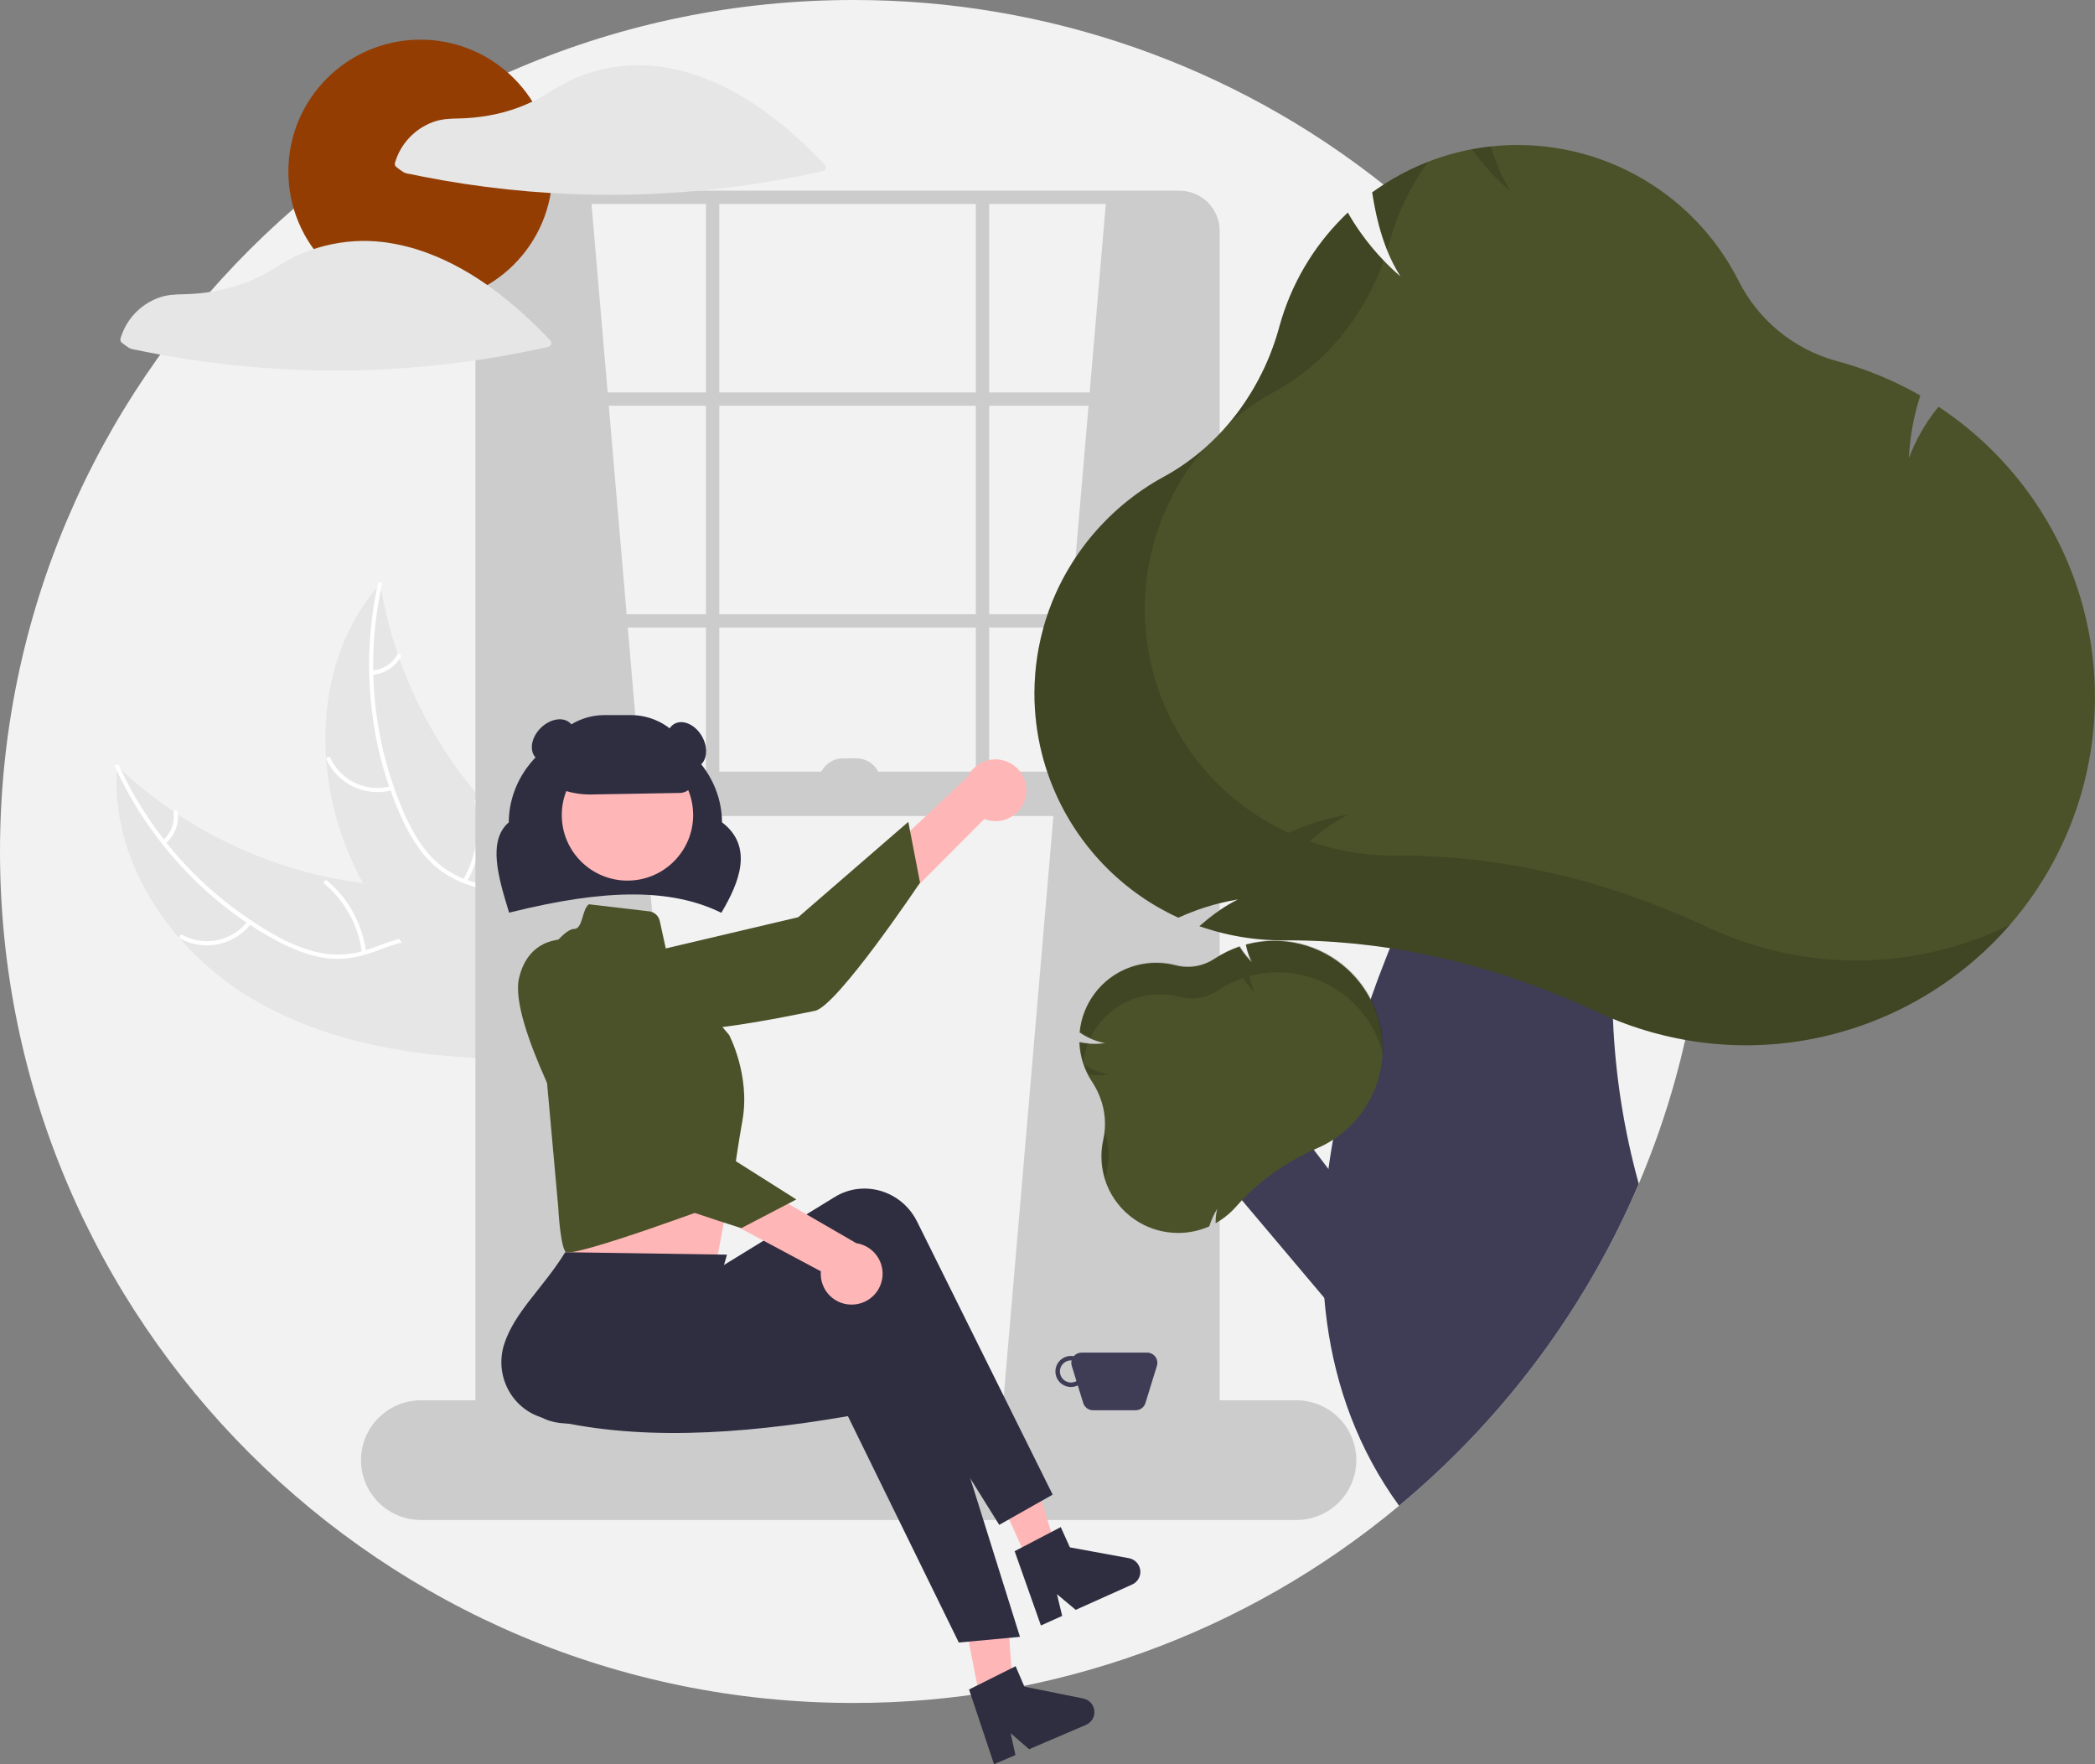 <svg width="247" height="208" viewBox="0 0 247 208" fill="none" xmlns="http://www.w3.org/2000/svg">
<rect x="0" y="0" width="247" height="208" fill="#808080" stroke="none"/>
<g clip-path="url(#clip0_13_86)">
<path d="M201.162 100.388C201.162 103.311 201.039 106.204 200.793 109.068C200.599 111.303 200.334 113.518 199.999 115.713C199.643 118.037 199.206 120.333 198.689 122.602V122.604C198.352 124.097 197.98 125.578 197.576 127.046C196.403 131.315 194.944 135.5 193.21 139.574C192.833 140.46 192.443 141.34 192.042 142.214C190.522 145.524 188.82 148.748 186.944 151.871C181.684 160.641 175.117 168.562 167.47 175.361C166.642 176.095 165.803 176.818 164.953 177.528C146.897 192.582 124.108 200.813 100.581 200.777C45.031 200.777 0 155.832 0 100.388C0 44.944 45.031 -0 100.581 -0C123.298 -0.036 145.352 7.639 163.122 21.764C163.955 22.422 164.777 23.096 165.589 23.784C169.552 27.139 173.25 30.792 176.651 34.712H176.653C192.493 52.936 201.198 76.262 201.162 100.388Z" fill="#F2F2F2"/>
<path d="M29.691 117.729C20.11 112.037 12.878 101.4 13.817 90.311C22.577 98.679 34.02 103.685 46.121 104.443C50.79 104.718 56.011 104.539 59.447 107.705C61.585 109.674 62.58 112.64 62.744 115.539C62.907 118.439 62.325 121.323 61.746 124.169L61.945 124.867C50.795 124.908 39.273 123.421 29.691 117.729Z" fill="#E6E6E6"/>
<path d="M14.051 90.299C17.89 98.676 24.276 105.632 32.301 110.181C34.027 111.144 35.861 111.972 37.81 112.356C39.713 112.716 41.678 112.561 43.5 111.906C45.212 111.33 46.896 110.543 48.718 110.393C50.638 110.234 52.416 110.973 53.813 112.268C55.522 113.853 56.559 115.956 57.501 118.048C58.547 120.371 59.597 122.8 61.602 124.47C61.845 124.673 61.517 125.037 61.274 124.835C57.784 121.929 57.215 117.062 54.425 113.64C53.124 112.043 51.332 110.827 49.204 110.86C47.343 110.888 45.605 111.698 43.878 112.296C42.063 112.924 40.246 113.219 38.33 112.943C36.371 112.66 34.501 111.902 32.758 110.986C28.822 108.881 25.243 106.17 22.15 102.955C18.601 99.304 15.703 95.075 13.582 90.449C13.451 90.162 13.92 90.015 14.051 90.299H14.051Z" fill="white"/>
<path d="M29.631 108.868C28.683 110.108 27.325 110.972 25.799 111.305C24.272 111.638 22.677 111.419 21.297 110.687C21.018 110.537 21.238 110.098 21.517 110.248C22.8 110.932 24.286 111.136 25.707 110.823C27.128 110.51 28.39 109.7 29.265 108.54C29.456 108.288 29.82 108.617 29.631 108.868L29.631 108.868Z" fill="white"/>
<path d="M42.671 112.313C42.272 109.149 40.694 106.252 38.25 104.199C38.008 103.996 38.336 103.631 38.578 103.834C41.117 105.976 42.754 108.994 43.162 112.286C43.2 112.6 42.709 112.625 42.671 112.313V112.313Z" fill="white"/>
<path d="M19.21 99.074C19.677 98.67 20.036 98.157 20.255 97.581C20.474 97.004 20.546 96.383 20.465 95.772C20.422 95.458 20.913 95.434 20.955 95.746C21.042 96.421 20.962 97.108 20.721 97.745C20.48 98.382 20.087 98.951 19.576 99.402C19.531 99.448 19.47 99.476 19.406 99.48C19.341 99.483 19.278 99.462 19.229 99.42C19.18 99.377 19.151 99.316 19.148 99.251C19.145 99.186 19.167 99.122 19.21 99.074V99.074Z" fill="white"/>
<path d="M44.832 68.828C44.864 69.022 44.896 69.217 44.932 69.414C45.378 72.031 46.036 74.608 46.901 77.118C46.964 77.314 47.032 77.51 47.101 77.703C49.248 83.73 52.497 89.306 56.684 94.149C58.351 96.075 60.163 97.871 62.104 99.522C64.784 101.802 67.872 104.062 69.59 107.006C69.773 107.311 69.937 107.627 70.08 107.952L62.782 124.57C62.746 124.599 62.714 124.631 62.679 124.66L62.418 125.337C62.312 125.259 62.203 125.175 62.097 125.097C62.036 125.052 61.975 125.003 61.914 124.958C61.873 124.927 61.833 124.896 61.794 124.87C61.781 124.859 61.767 124.849 61.757 124.84C61.719 124.814 61.686 124.786 61.651 124.762C61.045 124.298 60.44 123.828 59.838 123.354C59.834 123.352 59.834 123.352 59.832 123.347C55.252 119.72 50.936 115.68 47.371 111.115C47.264 110.978 47.153 110.839 47.049 110.694C45.453 108.627 44.03 106.433 42.792 104.135C42.119 102.874 41.51 101.581 40.967 100.259C39.572 96.84 38.724 93.223 38.456 89.541C37.92 82.202 39.743 74.773 44.467 69.246C44.587 69.105 44.707 68.967 44.832 68.828Z" fill="#E6E6E6"/>
<path d="M45.026 68.957C43.039 77.953 43.941 87.344 47.606 95.799C48.402 97.605 49.367 99.368 50.692 100.846C51.994 102.277 53.657 103.334 55.506 103.906C57.22 104.475 59.04 104.858 60.585 105.833C62.215 106.86 63.188 108.519 63.522 110.392C63.931 112.685 63.49 114.987 62.98 117.223C62.414 119.706 61.787 122.277 62.381 124.816C62.453 125.123 61.971 125.217 61.899 124.909C60.866 120.492 63.346 116.264 63.184 111.855C63.108 109.798 62.411 107.751 60.692 106.498C59.189 105.402 57.313 105.005 55.573 104.444C53.745 103.855 52.116 102.999 50.753 101.627C49.359 100.224 48.323 98.495 47.484 96.716C45.612 92.67 44.389 88.355 43.86 83.929C43.228 78.882 43.465 73.763 44.562 68.796C44.63 68.488 45.094 68.652 45.026 68.957Z" fill="white"/>
<path d="M46.265 93.146C44.761 93.567 43.155 93.44 41.735 92.789C40.316 92.138 39.174 91.004 38.514 89.59C38.382 89.303 38.822 89.084 38.954 89.371C39.566 90.689 40.63 91.745 41.953 92.349C43.276 92.953 44.773 93.065 46.171 92.664C46.475 92.578 46.568 93.06 46.265 93.146H46.265Z" fill="white"/>
<path d="M54.599 103.732C56.189 100.967 56.676 97.705 55.964 94.597C55.893 94.289 56.375 94.196 56.446 94.503C57.182 97.739 56.668 101.132 55.007 104.006C54.849 104.28 54.442 104.005 54.599 103.732Z" fill="white"/>
<path d="M43.853 79.064C44.469 79.022 45.066 78.828 45.588 78.499C46.111 78.171 46.543 77.718 46.847 77.181C47.002 76.905 47.408 77.181 47.255 77.455C46.916 78.046 46.438 78.546 45.861 78.911C45.285 79.275 44.628 79.493 43.947 79.545C43.884 79.556 43.818 79.541 43.765 79.505C43.711 79.469 43.673 79.414 43.659 79.352C43.647 79.288 43.661 79.222 43.697 79.168C43.733 79.114 43.789 79.077 43.853 79.064V79.064Z" fill="white"/>
<path d="M69.673 23.267L81.984 167.103L57.362 168.951V25.097C60.296 23.16 64.508 22.856 69.673 23.267Z" fill="#CCCCCC"/>
<path d="M130.441 23.267L118.13 167.103L142.752 168.951V25.097C139.818 23.16 135.606 22.856 130.441 23.267Z" fill="#CCCCCC"/>
<path d="M139.065 174.895H60.787C59.532 174.894 58.329 174.396 57.441 173.51C56.554 172.624 56.054 171.423 56.053 170.17V27.208C56.054 25.955 56.554 24.754 57.441 23.868C58.329 22.983 59.532 22.484 60.787 22.483H139.065C140.32 22.484 141.524 22.983 142.411 23.868C143.299 24.754 143.798 25.955 143.799 27.208V170.17C143.798 171.423 143.299 172.624 142.411 173.51C141.524 174.396 140.32 174.894 139.065 174.895ZM60.787 24.051C59.949 24.052 59.145 24.385 58.552 24.977C57.959 25.569 57.626 26.371 57.625 27.208V170.17C57.626 171.007 57.959 171.809 58.552 172.401C59.145 172.993 59.949 173.326 60.787 173.327H139.065C139.904 173.326 140.708 172.993 141.3 172.401C141.893 171.809 142.227 171.007 142.228 170.17V27.208C142.227 26.371 141.893 25.569 141.3 24.977C140.708 24.385 139.904 24.052 139.065 24.051L60.787 24.051Z" fill="#CCCCCC"/>
<path d="M143.014 46.273H56.839V47.841H143.014V46.273Z" fill="#CCCCCC"/>
<path d="M143.014 72.416H56.839V73.984H143.014V72.416Z" fill="#CCCCCC"/>
<path d="M84.803 23.267H83.232V94.637H84.803V23.267Z" fill="#CCCCCC"/>
<path d="M116.621 23.267H115.049V94.637H116.621V23.267Z" fill="#CCCCCC"/>
<path d="M152.836 179.209H49.636C47.76 179.209 45.961 178.465 44.635 177.142C43.309 175.818 42.563 174.023 42.563 172.15C42.563 170.278 43.309 168.483 44.635 167.159C45.961 165.836 47.76 165.092 49.636 165.092H152.836C154.712 165.092 156.51 165.836 157.837 167.159C159.163 168.483 159.908 170.278 159.908 172.15C159.908 174.023 159.163 175.818 157.837 177.142C156.51 178.465 154.712 179.209 152.836 179.209Z" fill="#CCCCCC"/>
<path d="M143.014 90.977H57.362V96.206H143.014V90.977Z" fill="#CCCCCC"/>
<path d="M85.047 107.617L84.939 107.565C79.1 104.75 71.454 104.752 60.146 107.574L60.025 107.604L59.989 107.485C58.793 103.57 57.438 99.137 59.983 96.955C60.019 90.554 65.645 85.356 72.555 85.356C79.463 85.356 85.088 90.551 85.126 96.951C88.913 99.841 87.108 104.111 85.108 107.513L85.047 107.617Z" fill="#2F2E41"/>
<path d="M120.934 93.91C120.83 94.429 120.612 94.918 120.298 95.344C119.983 95.77 119.579 96.122 119.113 96.375C118.647 96.628 118.132 96.776 117.603 96.808C117.073 96.841 116.544 96.757 116.05 96.563L95.416 117.259L93.575 110.833L114.069 91.614C114.45 90.808 115.114 90.171 115.935 89.821C116.756 89.472 117.677 89.435 118.524 89.718C119.37 90.001 120.083 90.585 120.527 91.357C120.971 92.13 121.116 93.038 120.934 93.91L120.934 93.91Z" fill="#FFB6B6"/>
<path d="M69.937 113.834C69.937 113.834 68.065 118.069 72.684 120.68C77.304 123.291 93.448 119.683 96.068 119.18C98.688 118.676 108.472 104.062 108.472 104.062L107.088 96.895L94.112 108.138L69.937 113.834Z" fill="#4B5229"/>
<path d="M66.53 137.25L66.792 142.217C66.792 142.217 66.019 146.617 66.655 147.566C67.286 148.511 84.505 148.63 84.505 148.63C84.505 148.63 85.643 142.509 86.623 137.15L66.53 137.25Z" fill="#FFB6B6"/>
<path d="M116.039 202.926L119.639 202.2L118.608 187.687L113.295 188.759L116.039 202.926Z" fill="#FFB6B6"/>
<path d="M121.195 184.04L124.542 182.538L120.2 168.652L115.261 170.869L121.195 184.04Z" fill="#FFB6B6"/>
<path d="M124.11 176.216L117.809 179.777L102.268 154.852C91.358 162.188 80.69 165.701 69.935 167.575C66.299 168.222 62.592 167.894 61.894 164.2C61.861 164.028 61.835 163.854 61.816 163.68C61.386 159.645 66.415 154.473 67.054 149.537L80.816 148.712L82.513 150.884L98.428 141.118C101.629 139.154 105.838 140.216 107.831 143.491C107.936 143.664 108.033 143.841 108.123 144.022L124.11 176.216Z" fill="#2F2E41"/>
<path d="M120.253 192.983L113.043 193.652L99.969 166.965C87.005 169.19 74.774 169.903 64.195 167.211C60.613 166.312 58.424 162.621 59.305 158.966C59.346 158.795 59.394 158.626 59.448 158.459C60.714 154.604 64.028 151.876 66.639 147.635L85.712 147.924L83.582 155.261L102.11 152.868C105.836 152.386 109.239 155.078 109.71 158.88C109.735 159.081 109.752 159.282 109.759 159.485L120.253 192.983Z" fill="#2F2E41"/>
<path d="M73.977 103.823C78.255 103.823 81.722 100.362 81.722 96.093C81.722 91.824 78.255 88.363 73.977 88.363C69.7 88.363 66.233 91.824 66.233 96.093C66.233 100.362 69.7 103.823 73.977 103.823Z" fill="#FFB6B6"/>
<path d="M69.437 106.613L76.538 107.447C76.838 107.482 77.119 107.61 77.342 107.812C77.566 108.014 77.72 108.281 77.785 108.575L78.914 113.733L85.954 122.007C85.954 122.007 88.482 126.738 87.534 132.099C86.586 137.461 86.169 141.445 86.169 141.445C86.169 141.445 67.285 148.512 66.653 147.565C66.021 146.619 65.816 142.322 65.816 142.322L63.288 114.252C63.288 114.252 66.132 109.522 67.712 109.522C68.732 109.487 68.601 107.197 69.437 106.613Z" fill="#4B5229"/>
<path d="M86.361 143.171C87.357 143.171 88.164 142.204 88.164 141.011C88.164 139.818 87.357 138.851 86.361 138.851C85.365 138.851 84.558 139.818 84.558 141.011C84.558 142.204 85.365 143.171 86.361 143.171Z" fill="#4B5229"/>
<path d="M114.252 199.189L119.741 196.444L120.775 198.853L127.715 200.253C128.058 200.322 128.37 200.499 128.605 200.757C128.84 201.016 128.986 201.342 129.022 201.689C129.058 202.037 128.981 202.386 128.804 202.687C128.627 202.988 128.358 203.224 128.036 203.362L121.331 206.231L119.152 204.343L119.724 206.918L117.195 208L114.252 199.189Z" fill="#2F2E41"/>
<path d="M119.625 182.884L125.064 180.043L126.14 182.433L133.104 183.711C133.448 183.774 133.763 183.946 134.002 184.2C134.242 184.454 134.394 184.778 134.436 185.125C134.478 185.471 134.408 185.822 134.236 186.126C134.064 186.43 133.799 186.671 133.48 186.814L126.826 189.8L124.614 187.951L125.231 190.516L122.723 191.642L119.625 182.884Z" fill="#2F2E41"/>
<path d="M69.552 93.668C67.506 93.672 65.509 93.043 63.836 91.868L63.78 91.829V91.761C63.782 89.786 64.569 87.892 65.969 86.495C67.368 85.099 69.266 84.313 71.245 84.311H74.388C76.367 84.313 78.264 85.099 79.664 86.495C81.064 87.892 81.851 89.786 81.853 91.761C81.851 92.213 81.672 92.647 81.355 92.969C81.037 93.292 80.606 93.478 80.153 93.488L69.729 93.667C69.67 93.668 69.611 93.668 69.552 93.668Z" fill="#2F2E41"/>
<path d="M82.377 90.33C83.379 89.753 83.547 88.17 82.751 86.794C81.955 85.419 80.498 84.772 79.496 85.35C78.493 85.927 78.326 87.51 79.121 88.886C79.917 90.261 81.375 90.908 82.377 90.33Z" fill="#2F2E41"/>
<path d="M66.702 88.796C67.827 87.673 68.076 86.1 67.258 85.284C66.439 84.467 64.864 84.715 63.739 85.838C62.614 86.961 62.365 88.534 63.183 89.35C64.001 90.167 65.577 89.919 66.702 88.796Z" fill="#2F2E41"/>
<path d="M135.244 159.471H127.514C127.34 159.471 127.167 159.508 127.009 159.581C126.851 159.655 126.71 159.761 126.598 159.894C126.313 159.842 126.019 159.858 125.741 159.941C125.464 160.023 125.209 160.171 125 160.371C124.79 160.571 124.631 160.817 124.536 161.09C124.44 161.364 124.411 161.655 124.45 161.942C124.489 162.229 124.596 162.502 124.762 162.739C124.928 162.977 125.148 163.172 125.403 163.308C125.659 163.444 125.944 163.518 126.233 163.523C126.523 163.528 126.81 163.465 127.071 163.338L127.712 165.417C127.788 165.664 127.941 165.879 128.149 166.033C128.356 166.186 128.608 166.268 128.866 166.268H133.892C134.151 166.268 134.402 166.186 134.61 166.033C134.818 165.879 134.971 165.664 135.047 165.417L136.399 161.031C136.454 160.851 136.467 160.66 136.435 160.474C136.403 160.288 136.328 160.112 136.216 159.961C136.104 159.809 135.957 159.686 135.788 159.601C135.62 159.516 135.433 159.471 135.244 159.471ZM126.272 163.001C125.924 163.001 125.591 162.863 125.346 162.618C125.1 162.373 124.962 162.04 124.962 161.693C124.962 161.347 125.1 161.014 125.346 160.769C125.591 160.524 125.924 160.386 126.272 160.386C126.295 160.386 126.318 160.392 126.341 160.393C126.289 160.604 126.296 160.824 126.36 161.031L126.913 162.826C126.718 162.939 126.497 162.999 126.272 163.001Z" fill="#3F3D56"/>
<path d="M100.726 153.796C100.198 153.845 99.666 153.778 99.167 153.599C98.668 153.42 98.214 153.134 97.838 152.762C97.462 152.389 97.172 151.939 96.989 151.442C96.805 150.945 96.734 150.415 96.778 149.888L70.994 136.097L76.634 132.493L100.96 146.573C101.843 146.706 102.645 147.158 103.216 147.843C103.787 148.528 104.086 149.398 104.057 150.288C104.029 151.179 103.674 152.028 103.059 152.674C102.445 153.321 101.615 153.72 100.726 153.796Z" fill="#FFB6B6"/>
<path d="M66.971 110.753C66.971 110.753 62.37 110.178 61.189 115.344C60.008 120.51 68.103 134.911 69.338 137.271C70.573 139.631 87.406 144.793 87.406 144.793L93.888 141.414L79.375 132.233L66.971 110.753Z" fill="#4B5229"/>
<path d="M99.402 89.409H100.974C101.738 89.409 102.471 89.711 103.011 90.251C103.551 90.79 103.855 91.522 103.855 92.284H96.521C96.521 91.522 96.825 90.79 97.365 90.251C97.905 89.711 98.638 89.409 99.402 89.409Z" fill="#CCCCCC"/>
<path d="M49.568 35.754C58.167 35.754 65.138 28.797 65.138 20.215C65.138 11.632 58.167 4.675 49.568 4.675C40.969 4.675 33.998 11.632 33.998 20.215C33.998 28.797 40.969 35.754 49.568 35.754Z" fill="#933D03"/>
<path d="M97.238 19.405C93.118 15.091 88.332 11.155 82.667 9.075C81.089 8.493 79.453 8.083 77.787 7.851C77.773 7.849 77.761 7.852 77.747 7.851C77.72 7.844 77.693 7.838 77.665 7.835C75.335 7.538 72.97 7.681 70.692 8.255C69.578 8.534 68.492 8.912 67.445 9.384C66.395 9.895 65.378 10.471 64.399 11.107C62.326 12.345 60.045 13.195 57.666 13.614C56.472 13.828 55.263 13.947 54.05 13.968C52.998 13.989 52.006 14.025 51.009 14.405C49.944 14.805 48.987 15.447 48.215 16.282C47.443 17.116 46.877 18.119 46.562 19.21C46.538 19.308 46.545 19.41 46.583 19.503C46.621 19.595 46.687 19.674 46.773 19.726C47.042 19.919 47.305 20.138 47.589 20.31C47.841 20.425 48.11 20.498 48.386 20.527C48.836 20.622 49.287 20.714 49.739 20.803C51.403 21.132 53.074 21.423 54.752 21.677C58.147 22.19 61.56 22.551 64.992 22.761C71.866 23.177 78.764 22.97 85.602 22.143C89.444 21.678 93.261 21.019 97.036 20.169C97.113 20.146 97.182 20.105 97.238 20.048C97.293 19.991 97.333 19.921 97.353 19.844C97.374 19.767 97.374 19.686 97.354 19.609C97.334 19.532 97.294 19.462 97.238 19.405Z" fill="#E6E6E6"/>
<path d="M50.307 29.795C48.729 29.213 47.093 28.803 45.426 28.571C45.413 28.569 45.4 28.572 45.387 28.57C45.36 28.564 45.332 28.558 45.305 28.554C42.974 28.258 40.609 28.401 38.332 28.975C37.218 29.253 36.131 29.631 35.085 30.103C34.035 30.615 33.017 31.19 32.038 31.827C29.966 33.065 27.684 33.914 25.306 34.333C24.112 34.548 22.903 34.666 21.69 34.688C20.638 34.709 19.645 34.745 18.648 35.125C17.583 35.524 16.627 36.167 15.854 37.001C15.082 37.836 14.517 38.839 14.202 39.93C14.178 40.027 14.185 40.13 14.223 40.222C14.261 40.315 14.327 40.393 14.412 40.446C14.682 40.639 14.945 40.858 15.228 41.029C15.48 41.145 15.75 41.218 16.025 41.246C16.476 41.341 16.927 41.433 17.379 41.523C19.043 41.852 20.713 42.143 22.391 42.397C25.786 42.91 29.2 43.271 32.631 43.481C39.506 43.896 46.404 43.689 53.241 42.862C57.084 42.398 60.9 41.739 64.676 40.888C64.752 40.866 64.822 40.824 64.877 40.767C64.933 40.711 64.973 40.64 64.993 40.563C65.013 40.486 65.013 40.406 64.993 40.329C64.973 40.252 64.933 40.181 64.878 40.124C60.758 35.81 55.972 31.875 50.307 29.795Z" fill="#E6E6E6"/>
<path d="M162.586 145.641L150.613 129.942L141.165 135.274L161.185 159.002L162.586 145.641Z" fill="#3F3D56"/>
<path d="M190.166 120.121C190.432 126.7 191.453 133.227 193.21 139.574C192.833 140.46 192.443 141.34 192.042 142.214C190.522 145.525 188.82 148.748 186.945 151.872C181.684 160.642 175.117 168.562 167.47 175.361C166.642 176.095 165.803 176.818 164.953 177.528C160.105 170.856 157.488 163.495 156.453 155.918C156.322 154.956 156.215 153.984 156.134 153.017V153.011C155.935 150.661 155.871 148.3 155.943 145.942C155.945 145.754 155.95 145.563 155.958 145.372C156.05 142.852 156.278 140.327 156.621 137.825V137.822C156.66 137.535 156.699 137.247 156.744 136.96C156.87 136.097 157.011 135.234 157.166 134.377C158.065 129.431 159.32 124.557 160.922 119.792V119.789C160.966 119.65 161.011 119.515 161.061 119.379C161.234 118.861 161.409 118.349 161.59 117.836C161.601 117.796 161.615 117.757 161.632 117.719C161.865 117.049 162.103 116.385 162.347 115.726C162.412 115.543 162.48 115.36 162.551 115.177C162.826 114.443 163.106 113.713 163.392 112.995C163.481 112.764 163.573 112.534 163.664 112.307C163.735 112.132 163.803 111.957 163.876 111.784V111.781C164.293 110.754 164.715 109.747 165.142 108.759C166.339 105.983 167.57 103.371 168.769 100.964L168.772 100.961C173.751 90.993 178.277 84.52 178.277 84.52L195.274 90.01C193.247 93.599 191.678 98.893 190.818 105.139C190.157 110.103 189.938 115.116 190.166 120.118L190.166 120.121Z" fill="#3F3D56"/>
<path d="M161.917 118.524C161.818 118.291 161.705 118.064 161.59 117.836C160.992 116.682 160.223 115.624 159.308 114.699C159.172 114.56 159.031 114.422 158.884 114.291C157.306 112.841 155.388 111.811 153.306 111.296C151.223 110.782 149.045 110.799 146.971 111.348L146.961 111.353L146.882 111.374L146.901 111.463C146.979 111.877 147.093 112.283 147.241 112.678C147.281 112.785 147.325 112.887 147.37 112.989C147.388 113.036 147.411 113.078 147.432 113.125C147.432 113.125 147.43 113.128 147.435 113.128C147.435 113.13 147.438 113.133 147.438 113.136C147.487 113.232 147.535 113.332 147.587 113.426C147.48 113.324 147.377 113.219 147.278 113.112C147.181 113.013 147.092 112.908 147.003 112.804C146.698 112.448 146.422 112.069 146.178 111.669L146.136 111.598L146.063 111.627C145.074 111.969 144.131 112.43 143.255 113L143.16 113.062C142.491 113.501 141.737 113.794 140.947 113.923C140.157 114.052 139.348 114.013 138.574 113.81C137.353 113.496 136.081 113.439 134.836 113.642C133.592 113.845 132.404 114.304 131.347 114.989C130.647 115.445 130.014 115.996 129.467 116.626C129.42 116.681 129.372 116.738 129.325 116.793C129.226 116.913 129.131 117.036 129.04 117.162C128.055 118.475 127.451 120.033 127.293 121.666L127.287 121.726L127.337 121.76C128.223 122.367 129.226 122.783 130.281 122.984C129.618 123.076 128.947 123.093 128.28 123.033H128.277C127.975 123.008 127.674 122.967 127.376 122.908L127.321 122.897H127.319L127.251 122.884L127.261 123.01C127.339 124.607 127.843 126.155 128.72 127.493L128.746 127.53C128.756 127.543 128.765 127.557 128.773 127.572C129.144 128.139 129.453 128.745 129.695 129.378C130.307 130.952 130.442 132.672 130.082 134.322C129.675 136.087 129.811 137.933 130.47 139.62C131.13 141.307 132.284 142.757 133.781 143.78C135.096 144.683 136.628 145.22 138.22 145.336C138.438 145.354 138.658 145.365 138.878 145.365C140.137 145.368 141.384 145.109 142.537 144.604L142.579 144.588L142.589 144.541C142.811 143.827 143.123 143.143 143.517 142.507C143.388 143.009 143.323 143.524 143.323 144.042V144.214L143.472 144.128C143.6 144.052 143.731 143.971 143.849 143.895C144.557 143.434 145.198 142.878 145.753 142.243C145.971 141.992 146.191 141.749 146.421 141.506L146.424 141.503C146.872 141.027 147.346 140.562 147.838 140.118C148.886 139.179 150.007 138.325 151.191 137.564C152.374 136.805 153.611 136.134 154.892 135.556H154.895C155.039 135.488 155.186 135.422 155.33 135.36C155.967 135.083 156.582 134.754 157.166 134.377C157.187 134.364 157.205 134.353 157.223 134.34C159.755 132.685 161.617 130.188 162.476 127.291C163.336 124.395 163.138 121.288 161.917 118.524L161.917 118.524Z" fill="#4B5229"/>
<path opacity="0.15" d="M130.514 138.034C130.442 138.352 130.388 138.673 130.351 138.997C129.864 137.459 129.793 135.819 130.147 134.245C130.201 134.004 130.242 133.76 130.274 133.515C130.758 134.973 130.841 136.533 130.514 138.034Z" fill="black"/>
<path opacity="0.15" d="M130.712 126.694C129.936 126.801 129.149 126.805 128.372 126.705C128.169 126.322 127.993 125.925 127.847 125.516C128.712 126.099 129.687 126.5 130.712 126.694Z" fill="black"/>
<path opacity="0.15" d="M128.31 122.949C128.024 123.68 127.833 124.445 127.744 125.225C127.505 124.482 127.364 123.712 127.324 122.933L127.318 122.807L127.441 122.831C127.729 122.885 128.019 122.924 128.31 122.949Z" fill="black"/>
<path opacity="0.15" d="M131.415 114.912C132.47 114.225 133.658 113.765 134.901 113.562C136.145 113.359 137.417 113.416 138.637 113.731C139.412 113.935 140.221 113.975 141.011 113.846C141.802 113.717 142.557 113.424 143.226 112.985L143.321 112.922C144.196 112.351 145.139 111.889 146.127 111.547L146.203 111.521L146.244 111.589C146.635 112.233 147.108 112.824 147.652 113.347C147.321 112.732 147.09 112.07 146.966 111.383L146.948 111.293L147.038 111.269C148.982 110.756 151.021 110.708 152.988 111.13C154.955 111.553 156.793 112.434 158.354 113.7C159.915 114.967 161.154 116.584 161.969 118.42C162.784 120.255 163.153 122.257 163.046 124.262C162.633 122.628 161.9 121.091 160.888 119.741C159.876 118.392 158.606 117.256 157.151 116.4C155.696 115.544 154.086 114.984 152.413 114.754C150.74 114.524 149.038 114.627 147.405 115.058L147.315 115.082L147.333 115.172C147.457 115.859 147.688 116.521 148.019 117.136C147.475 116.613 147.002 116.022 146.611 115.377L146.57 115.309L146.494 115.335C145.506 115.678 144.564 116.14 143.688 116.711L143.593 116.773C142.924 117.213 142.169 117.506 141.378 117.635C140.588 117.763 139.779 117.724 139.004 117.52C136.977 116.995 134.829 117.188 132.928 118.066C131.027 118.945 129.49 120.454 128.58 122.337C128.174 122.143 127.781 121.923 127.403 121.681L127.351 121.648L127.357 121.588C127.488 120.242 127.92 118.943 128.623 117.788C129.325 116.632 130.279 115.649 131.415 114.912Z" fill="black"/>
<path d="M228.79 48.113L228.542 47.949L228.361 48.184C226.962 49.941 225.849 51.908 225.063 54.011C225.172 51.588 225.596 49.19 226.326 46.877L226.404 46.634L226.179 46.505C223.248 44.849 220.126 43.557 216.881 42.657L216.527 42.563C214.04 41.882 211.724 40.685 209.732 39.051C207.739 37.417 206.114 35.382 204.963 33.078C202.287 27.793 198.059 23.447 192.844 20.621C187.629 17.796 181.675 16.625 175.776 17.265H175.773C175.71 17.27 175.645 17.278 175.582 17.286C175.475 17.296 175.37 17.309 175.265 17.322C175.05 17.351 174.841 17.38 174.631 17.411C174.453 17.437 174.272 17.466 174.094 17.497C174 17.511 173.908 17.526 173.817 17.544C173.725 17.56 173.631 17.576 173.539 17.594H173.536C171.778 17.926 170.054 18.421 168.387 19.071H168.384V19.074L167.963 19.238C167.528 19.416 167.096 19.605 166.669 19.803C166.572 19.848 166.477 19.895 166.38 19.939C166.354 19.952 166.325 19.965 166.299 19.981C166.024 20.112 165.752 20.248 165.482 20.391C165.443 20.41 165.403 20.431 165.364 20.451L165.113 20.585C164.56 20.883 164.017 21.199 163.484 21.534C163.439 21.56 163.397 21.586 163.353 21.615C163.305 21.646 163.256 21.678 163.208 21.709C163.18 21.725 163.151 21.746 163.122 21.764C163.041 21.814 162.962 21.866 162.884 21.921C162.727 22.023 162.569 22.127 162.415 22.235C162.255 22.342 162.098 22.454 161.941 22.567L161.784 22.679L161.812 22.872C161.839 23.032 161.862 23.191 161.891 23.348C161.917 23.505 161.943 23.659 161.972 23.814C162.017 24.072 162.066 24.328 162.116 24.577C162.15 24.742 162.182 24.904 162.218 25.063C162.252 25.228 162.289 25.392 162.328 25.557C162.404 25.897 162.486 26.227 162.572 26.551C162.614 26.713 162.658 26.875 162.706 27.034C162.732 27.131 162.758 27.228 162.787 27.322C162.808 27.387 162.829 27.453 162.85 27.518C162.855 27.539 162.86 27.562 162.868 27.586C162.874 27.608 162.881 27.63 162.889 27.651C162.918 27.748 162.947 27.842 162.975 27.934C162.991 27.983 163.007 28.033 163.025 28.08C163.062 28.192 163.101 28.307 163.14 28.417C163.182 28.543 163.227 28.668 163.271 28.791C163.282 28.822 163.292 28.851 163.303 28.883C163.311 28.906 163.319 28.93 163.329 28.953C163.339 28.979 163.35 29.008 163.36 29.034C163.405 29.152 163.449 29.272 163.497 29.39C163.512 29.432 163.528 29.476 163.546 29.518C163.971 30.583 164.493 31.607 165.105 32.577C164.426 31.996 163.773 31.381 163.146 30.731C162.176 29.726 161.283 28.65 160.474 27.513C160.408 27.424 160.343 27.332 160.283 27.241C160.16 27.066 160.039 26.89 159.921 26.713C159.796 26.53 159.675 26.339 159.557 26.151C159.479 26.025 159.4 25.897 159.324 25.772C159.248 25.651 159.177 25.534 159.109 25.413L158.905 25.063H158.902V25.066L158.614 25.348C158.499 25.46 158.384 25.573 158.271 25.685C154.751 29.221 152.201 33.6 150.866 38.404L150.827 38.548L150.788 38.697C150.712 38.963 150.636 39.222 150.555 39.486V39.489C150.476 39.75 150.392 40.012 150.303 40.268C150.222 40.511 150.138 40.751 150.049 40.992C150.02 41.073 149.989 41.154 149.955 41.235C149.9 41.392 149.84 41.546 149.779 41.703C149.751 41.774 149.722 41.847 149.693 41.917C149.622 42.09 149.551 42.263 149.481 42.432C149.47 42.459 149.457 42.487 149.444 42.513C149.423 42.566 149.4 42.618 149.379 42.668C149.324 42.793 149.266 42.921 149.211 43.047C149.172 43.128 149.135 43.211 149.098 43.292C149.083 43.329 149.064 43.366 149.049 43.402C148.952 43.611 148.852 43.818 148.747 44.022C148.629 44.262 148.509 44.503 148.381 44.738C148.268 44.958 148.15 45.172 148.027 45.386C147.815 45.766 147.592 46.142 147.362 46.508C147.273 46.649 147.184 46.79 147.092 46.932C147.071 46.966 147.05 47 147.029 47.031C146.953 47.154 146.875 47.272 146.793 47.392C146.738 47.473 146.683 47.554 146.628 47.632C146.537 47.773 146.44 47.909 146.34 48.043C146.314 48.084 146.285 48.124 146.256 48.163C146.11 48.367 145.963 48.566 145.814 48.764C145.809 48.767 145.809 48.769 145.806 48.772C145.801 48.772 145.801 48.775 145.798 48.777C145.733 48.864 145.667 48.95 145.599 49.033C145.51 49.156 145.413 49.277 145.316 49.394C145.159 49.593 144.994 49.794 144.826 49.99C144.821 49.995 144.818 50.001 144.813 50.003C143.945 51.021 143.005 51.975 142 52.858C141.982 52.874 141.969 52.889 141.95 52.903C141.809 53.026 141.667 53.148 141.521 53.269C141.46 53.318 141.4 53.368 141.34 53.418C141.24 53.501 141.138 53.585 141.039 53.661C141.027 53.673 141.014 53.683 140.999 53.692C140.91 53.765 140.824 53.833 140.735 53.901C140.628 53.987 140.52 54.069 140.41 54.15C139.892 54.542 139.359 54.912 138.812 55.261C138.731 55.316 138.645 55.37 138.561 55.423C138.511 55.454 138.461 55.486 138.414 55.512C138.215 55.635 138.016 55.755 137.817 55.87C137.618 55.987 137.414 56.1 137.212 56.21C136.78 56.445 136.353 56.691 135.936 56.947C135.727 57.078 135.517 57.208 135.31 57.342C134.488 57.875 133.696 58.446 132.935 59.054C132.173 59.663 131.443 60.309 130.748 60.991C130.661 61.075 130.575 61.161 130.488 61.25C130.315 61.42 130.148 61.593 129.988 61.765C129.731 62.029 129.485 62.301 129.241 62.575C127.957 64.03 126.82 65.608 125.847 67.286C125.358 68.124 124.914 68.987 124.516 69.872C124.215 70.533 123.94 71.21 123.691 71.895C123.526 72.353 123.372 72.815 123.228 73.281C123.157 73.514 123.089 73.749 123.023 73.984C122.801 74.781 122.615 75.587 122.463 76.394C122.34 77.043 122.24 77.692 122.164 78.342C122.125 78.669 122.093 78.996 122.065 79.32C121.997 80.117 121.963 80.914 121.961 81.713C121.957 84.108 122.248 86.494 122.829 88.818C122.958 89.33 123.1 89.84 123.256 90.347C123.335 90.6 123.419 90.852 123.503 91.103C123.715 91.73 123.95 92.351 124.207 92.966C124.362 93.335 124.524 93.701 124.694 94.064C125.776 96.375 127.157 98.533 128.801 100.485C129.071 100.807 129.35 101.123 129.637 101.434C129.64 101.434 129.637 101.437 129.637 101.437C130.35 102.213 131.104 102.949 131.897 103.643H131.9C132.217 103.923 132.539 104.194 132.867 104.456C132.869 104.454 132.869 104.456 132.869 104.456C133.199 104.723 133.532 104.979 133.872 105.227C134.043 105.35 134.215 105.473 134.391 105.596C134.734 105.839 135.084 106.074 135.441 106.299H135.444C135.8 106.529 136.162 106.749 136.528 106.958C137.264 107.379 138.019 107.774 138.794 108.132L138.925 108.192L139.059 108.132C140.302 107.574 141.583 107.104 142.893 106.728C143.181 106.644 143.472 106.569 143.76 106.495C144.488 106.315 145.222 106.163 145.96 106.04C145.241 106.401 144.546 106.809 143.881 107.261C143.365 107.609 142.857 107.988 142.346 108.406C142.176 108.545 142.005 108.689 141.835 108.835L141.411 109.201L141.942 109.376C142.136 109.439 142.33 109.502 142.524 109.559C142.788 109.643 143.05 109.719 143.307 109.789C143.868 109.946 144.432 110.085 144.999 110.205C145.138 110.234 145.274 110.263 145.413 110.291C145.683 110.344 145.955 110.396 146.228 110.443C146.239 110.446 146.25 110.448 146.262 110.448C146.545 110.495 146.83 110.54 147.113 110.579C147.639 110.655 148.166 110.715 148.692 110.759C148.75 110.767 148.808 110.77 148.868 110.772C148.996 110.783 149.122 110.793 149.25 110.801C149.533 110.819 149.819 110.832 150.104 110.843C150.125 110.843 150.143 110.846 150.164 110.846C150.308 110.851 150.453 110.856 150.597 110.859C150.597 110.859 150.597 110.861 150.599 110.859C150.743 110.861 150.887 110.864 151.031 110.864H151.828C151.977 110.864 152.126 110.866 152.278 110.866C152.488 110.866 152.7 110.869 152.909 110.872C152.964 110.872 153.022 110.874 153.08 110.874C153.415 110.88 153.75 110.887 154.085 110.895C154.106 110.895 154.127 110.898 154.148 110.898C154.484 110.908 154.819 110.919 155.154 110.934C155.228 110.937 155.301 110.94 155.377 110.945C155.699 110.958 156.021 110.974 156.343 110.992C156.435 110.997 156.529 111.005 156.624 111.01C156.867 111.023 157.113 111.039 157.357 111.057C157.501 111.065 157.643 111.076 157.787 111.089C158.368 111.133 158.947 111.183 159.528 111.24C159.722 111.256 159.916 111.277 160.11 111.298C160.629 111.353 161.149 111.413 161.671 111.478C161.904 111.504 162.137 111.536 162.37 111.567C162.397 111.57 162.423 111.572 162.449 111.578C162.737 111.617 163.023 111.656 163.311 111.698C163.499 111.724 163.688 111.753 163.876 111.781C164.07 111.81 164.264 111.839 164.458 111.873C164.563 111.889 164.667 111.907 164.775 111.925C165.026 111.964 165.28 112.006 165.534 112.053C165.557 112.056 165.58 112.059 165.603 112.064C166.142 112.158 166.684 112.257 167.224 112.364C167.541 112.425 167.855 112.487 168.169 112.553C168.416 112.602 168.662 112.655 168.908 112.707C168.95 112.715 168.992 112.725 169.034 112.736C169.043 112.738 169.053 112.74 169.063 112.741C169.435 112.822 169.809 112.906 170.181 112.994C171.472 113.293 172.762 113.624 174.05 113.988C174.346 114.069 174.642 114.155 174.938 114.241C175.063 114.278 175.187 114.315 175.31 114.351C175.566 114.427 175.82 114.503 176.077 114.584C176.302 114.652 176.53 114.723 176.756 114.796C176.897 114.84 177.038 114.885 177.18 114.932C177.4 115 177.62 115.07 177.837 115.146C178.023 115.204 178.207 115.264 178.39 115.329C178.652 115.415 178.916 115.504 179.178 115.598C179.254 115.624 179.333 115.651 179.409 115.679C179.728 115.789 180.048 115.902 180.368 116.019C180.679 116.132 180.991 116.247 181.3 116.362C181.515 116.443 181.73 116.521 181.942 116.605C182.18 116.696 182.418 116.788 182.654 116.882C182.995 117.015 183.338 117.151 183.678 117.29C183.993 117.415 184.304 117.543 184.619 117.677C184.676 117.7 184.737 117.724 184.794 117.75C185.067 117.862 185.339 117.98 185.609 118.098C185.784 118.171 185.957 118.247 186.13 118.322C186.884 118.652 187.638 118.993 188.39 119.345H188.393C188.865 119.567 189.344 119.779 189.826 119.98C189.938 120.027 190.051 120.074 190.166 120.118C190.358 120.199 190.551 120.275 190.745 120.354C190.871 120.403 190.997 120.453 191.125 120.5C191.311 120.573 191.5 120.644 191.688 120.712C191.887 120.785 192.084 120.858 192.285 120.926C192.356 120.952 192.427 120.976 192.5 121.002C192.733 121.08 192.966 121.159 193.202 121.235C193.226 121.243 193.249 121.25 193.275 121.258C193.522 121.337 193.768 121.415 194.017 121.488C194.036 121.496 194.057 121.502 194.077 121.507C194.344 121.588 194.617 121.666 194.886 121.742C195.284 121.852 195.685 121.956 196.086 122.053C196.159 122.071 196.233 122.09 196.306 122.105C196.521 122.158 196.733 122.207 196.948 122.254C197.176 122.307 197.406 122.354 197.634 122.401C197.864 122.448 198.095 122.495 198.323 122.537C198.446 122.56 198.569 122.584 198.69 122.605L199.012 122.66C199.234 122.699 199.457 122.733 199.682 122.769C199.688 122.769 199.695 122.77 199.701 122.772C199.955 122.811 200.206 122.848 200.46 122.879C200.704 122.913 200.947 122.942 201.191 122.971C201.241 122.976 201.293 122.981 201.345 122.986C201.547 123.01 201.749 123.033 201.951 123.052C202.008 123.057 202.066 123.062 202.123 123.067C202.322 123.086 202.522 123.104 202.721 123.117C202.761 123.122 202.801 123.125 202.841 123.125C203.019 123.141 203.197 123.154 203.375 123.161C203.501 123.172 203.624 123.177 203.75 123.185C203.815 123.188 203.878 123.19 203.944 123.193C204.117 123.203 204.29 123.208 204.465 123.214C204.677 123.222 204.889 123.227 205.099 123.232C205.353 123.237 205.61 123.24 205.864 123.24H205.869C206.118 123.24 206.369 123.237 206.618 123.232H206.712L206.987 123.224C207.129 123.222 207.27 123.216 207.409 123.211C207.676 123.201 207.941 123.188 208.205 123.172C208.31 123.167 208.418 123.159 208.522 123.154C208.57 123.151 208.619 123.146 208.666 123.143C208.831 123.133 208.994 123.122 209.159 123.109C209.329 123.096 209.502 123.08 209.672 123.062C209.892 123.041 210.112 123.018 210.332 122.994C210.505 122.976 210.678 122.955 210.848 122.934C210.871 122.932 210.894 122.928 210.916 122.924C211.081 122.905 211.246 122.884 211.409 122.861C211.603 122.835 211.794 122.806 211.985 122.777C212.006 122.775 212.024 122.772 212.045 122.769C212.375 122.717 212.708 122.665 213.041 122.605C213.389 122.542 213.737 122.474 214.083 122.403C214.212 122.377 214.337 122.348 214.466 122.322C214.536 122.307 214.61 122.294 214.678 122.278C214.785 122.254 214.89 122.231 214.995 122.205C215.013 122.202 215.034 122.197 215.052 122.194C215.199 122.163 215.343 122.126 215.49 122.09C215.783 122.019 216.071 121.946 216.359 121.867C216.488 121.836 216.616 121.802 216.739 121.768C216.776 121.758 216.812 121.747 216.847 121.737C217.378 121.588 217.906 121.43 218.429 121.263C218.659 121.19 218.887 121.114 219.115 121.033C219.605 120.866 220.09 120.69 220.571 120.505C220.7 120.458 220.828 120.406 220.956 120.356C221.145 120.281 221.333 120.205 221.519 120.129C221.687 120.058 221.855 119.988 222.025 119.915C222.109 119.881 222.193 119.844 222.276 119.807C222.528 119.698 222.779 119.585 223.028 119.473C223.196 119.394 223.361 119.318 223.526 119.24C223.788 119.115 224.047 118.986 224.306 118.858C224.372 118.824 224.435 118.79 224.498 118.759C224.663 118.675 224.828 118.589 224.995 118.505C225.26 118.364 225.524 118.223 225.786 118.077C225.875 118.03 225.962 117.98 226.051 117.93C226.339 117.768 226.624 117.603 226.907 117.436C227.533 117.062 228.151 116.672 228.759 116.265C228.911 116.166 229.063 116.061 229.212 115.959C229.495 115.766 229.773 115.567 230.05 115.368C230.079 115.347 230.105 115.326 230.134 115.308C230.273 115.206 230.412 115.104 230.551 115C230.839 114.783 231.124 114.563 231.41 114.338C231.415 114.336 231.423 114.328 231.431 114.323C231.559 114.221 231.687 114.119 231.813 114.017C232.203 113.7 232.589 113.379 232.966 113.047C233.152 112.887 233.335 112.723 233.516 112.558C233.652 112.435 233.788 112.312 233.922 112.187C234.192 111.933 234.456 111.682 234.718 111.426C234.849 111.3 234.977 111.17 235.108 111.039C235.237 110.908 235.368 110.778 235.496 110.644C235.54 110.6 235.585 110.553 235.63 110.506C235.76 110.367 235.891 110.226 236.022 110.087C236.135 109.967 236.245 109.842 236.358 109.716C236.546 109.507 236.737 109.298 236.923 109.086C236.933 109.074 236.944 109.063 236.955 109.052C236.965 109.039 236.976 109.029 236.984 109.018H236.981C240.788 104.624 243.617 99.473 245.28 93.906C246.944 88.339 247.403 82.482 246.629 76.725C245.855 70.967 243.864 65.439 240.789 60.507C237.714 55.574 233.624 51.35 228.791 48.113L228.79 48.113Z" fill="#4B5229"/>
<g opacity="0.15">
<path d="M175.774 17.263C176.296 19.135 177.081 20.923 178.107 22.575C176.39 21.103 174.856 19.431 173.538 17.595C174.279 17.455 175.024 17.344 175.774 17.263Z" fill="black"/>
<path d="M150.215 46.212C148.277 47.268 146.464 48.54 144.812 50.003C147.602 46.711 149.64 42.853 150.787 38.697C150.8 38.647 150.814 38.596 150.828 38.546L150.867 38.405C152.245 33.444 154.918 28.937 158.613 25.346L158.904 25.063L159.109 25.412C160.241 27.335 161.597 29.117 163.147 30.724C160.772 37.415 156.149 42.983 150.215 46.212Z" fill="black"/>
<path d="M163.869 28.405L163.83 28.547C163.817 28.597 163.803 28.647 163.789 28.697C163.712 28.972 163.631 29.245 163.547 29.517C162.719 27.375 162.137 25.146 161.813 22.872L161.782 22.68L161.941 22.566C163.934 21.137 166.099 19.962 168.385 19.07C166.333 21.887 164.803 25.049 163.869 28.405Z" fill="black"/>
<path d="M137.213 56.212C138.928 55.275 140.534 54.15 142 52.858C139.072 56.261 136.972 60.295 135.867 64.644C134.761 68.993 134.68 73.538 135.628 77.923C136.577 82.309 138.531 86.415 141.335 89.921C144.14 93.427 147.72 96.237 151.795 98.131L151.928 98.192L152.06 98.133C154.261 97.14 156.582 96.437 158.964 96.04C157.477 96.796 156.091 97.735 154.838 98.836L154.414 99.201L154.946 99.377C155.405 99.528 155.864 99.667 156.31 99.791C158.931 100.52 161.641 100.882 164.363 100.866C176.726 100.787 189.186 103.64 201.395 109.346C203.488 110.322 205.66 111.124 207.887 111.741C217.593 114.438 227.955 113.468 236.988 109.016C231.895 114.895 225.236 119.211 217.783 121.464C210.33 123.716 202.39 123.812 194.885 121.74C192.658 121.123 190.486 120.322 188.392 119.345C176.183 113.64 163.724 110.787 151.36 110.866C148.639 110.881 145.929 110.519 143.308 109.791C142.861 109.667 142.402 109.528 141.944 109.376L141.412 109.201L141.836 108.835C143.088 107.735 144.474 106.796 145.961 106.04C143.579 106.436 141.258 107.14 139.057 108.132L138.925 108.192L138.793 108.131C133.899 105.857 129.735 102.272 126.765 97.774C123.794 93.276 122.134 88.042 121.97 82.657C121.807 77.273 123.145 71.948 125.837 67.279C128.528 62.609 132.467 58.778 137.213 56.212L137.213 56.212Z" fill="black"/>
</g>
</g>
<defs>
<clipPath id="clip0_13_86">
<rect width="247" height="208" fill="white"/>
</clipPath>
</defs>
</svg>
